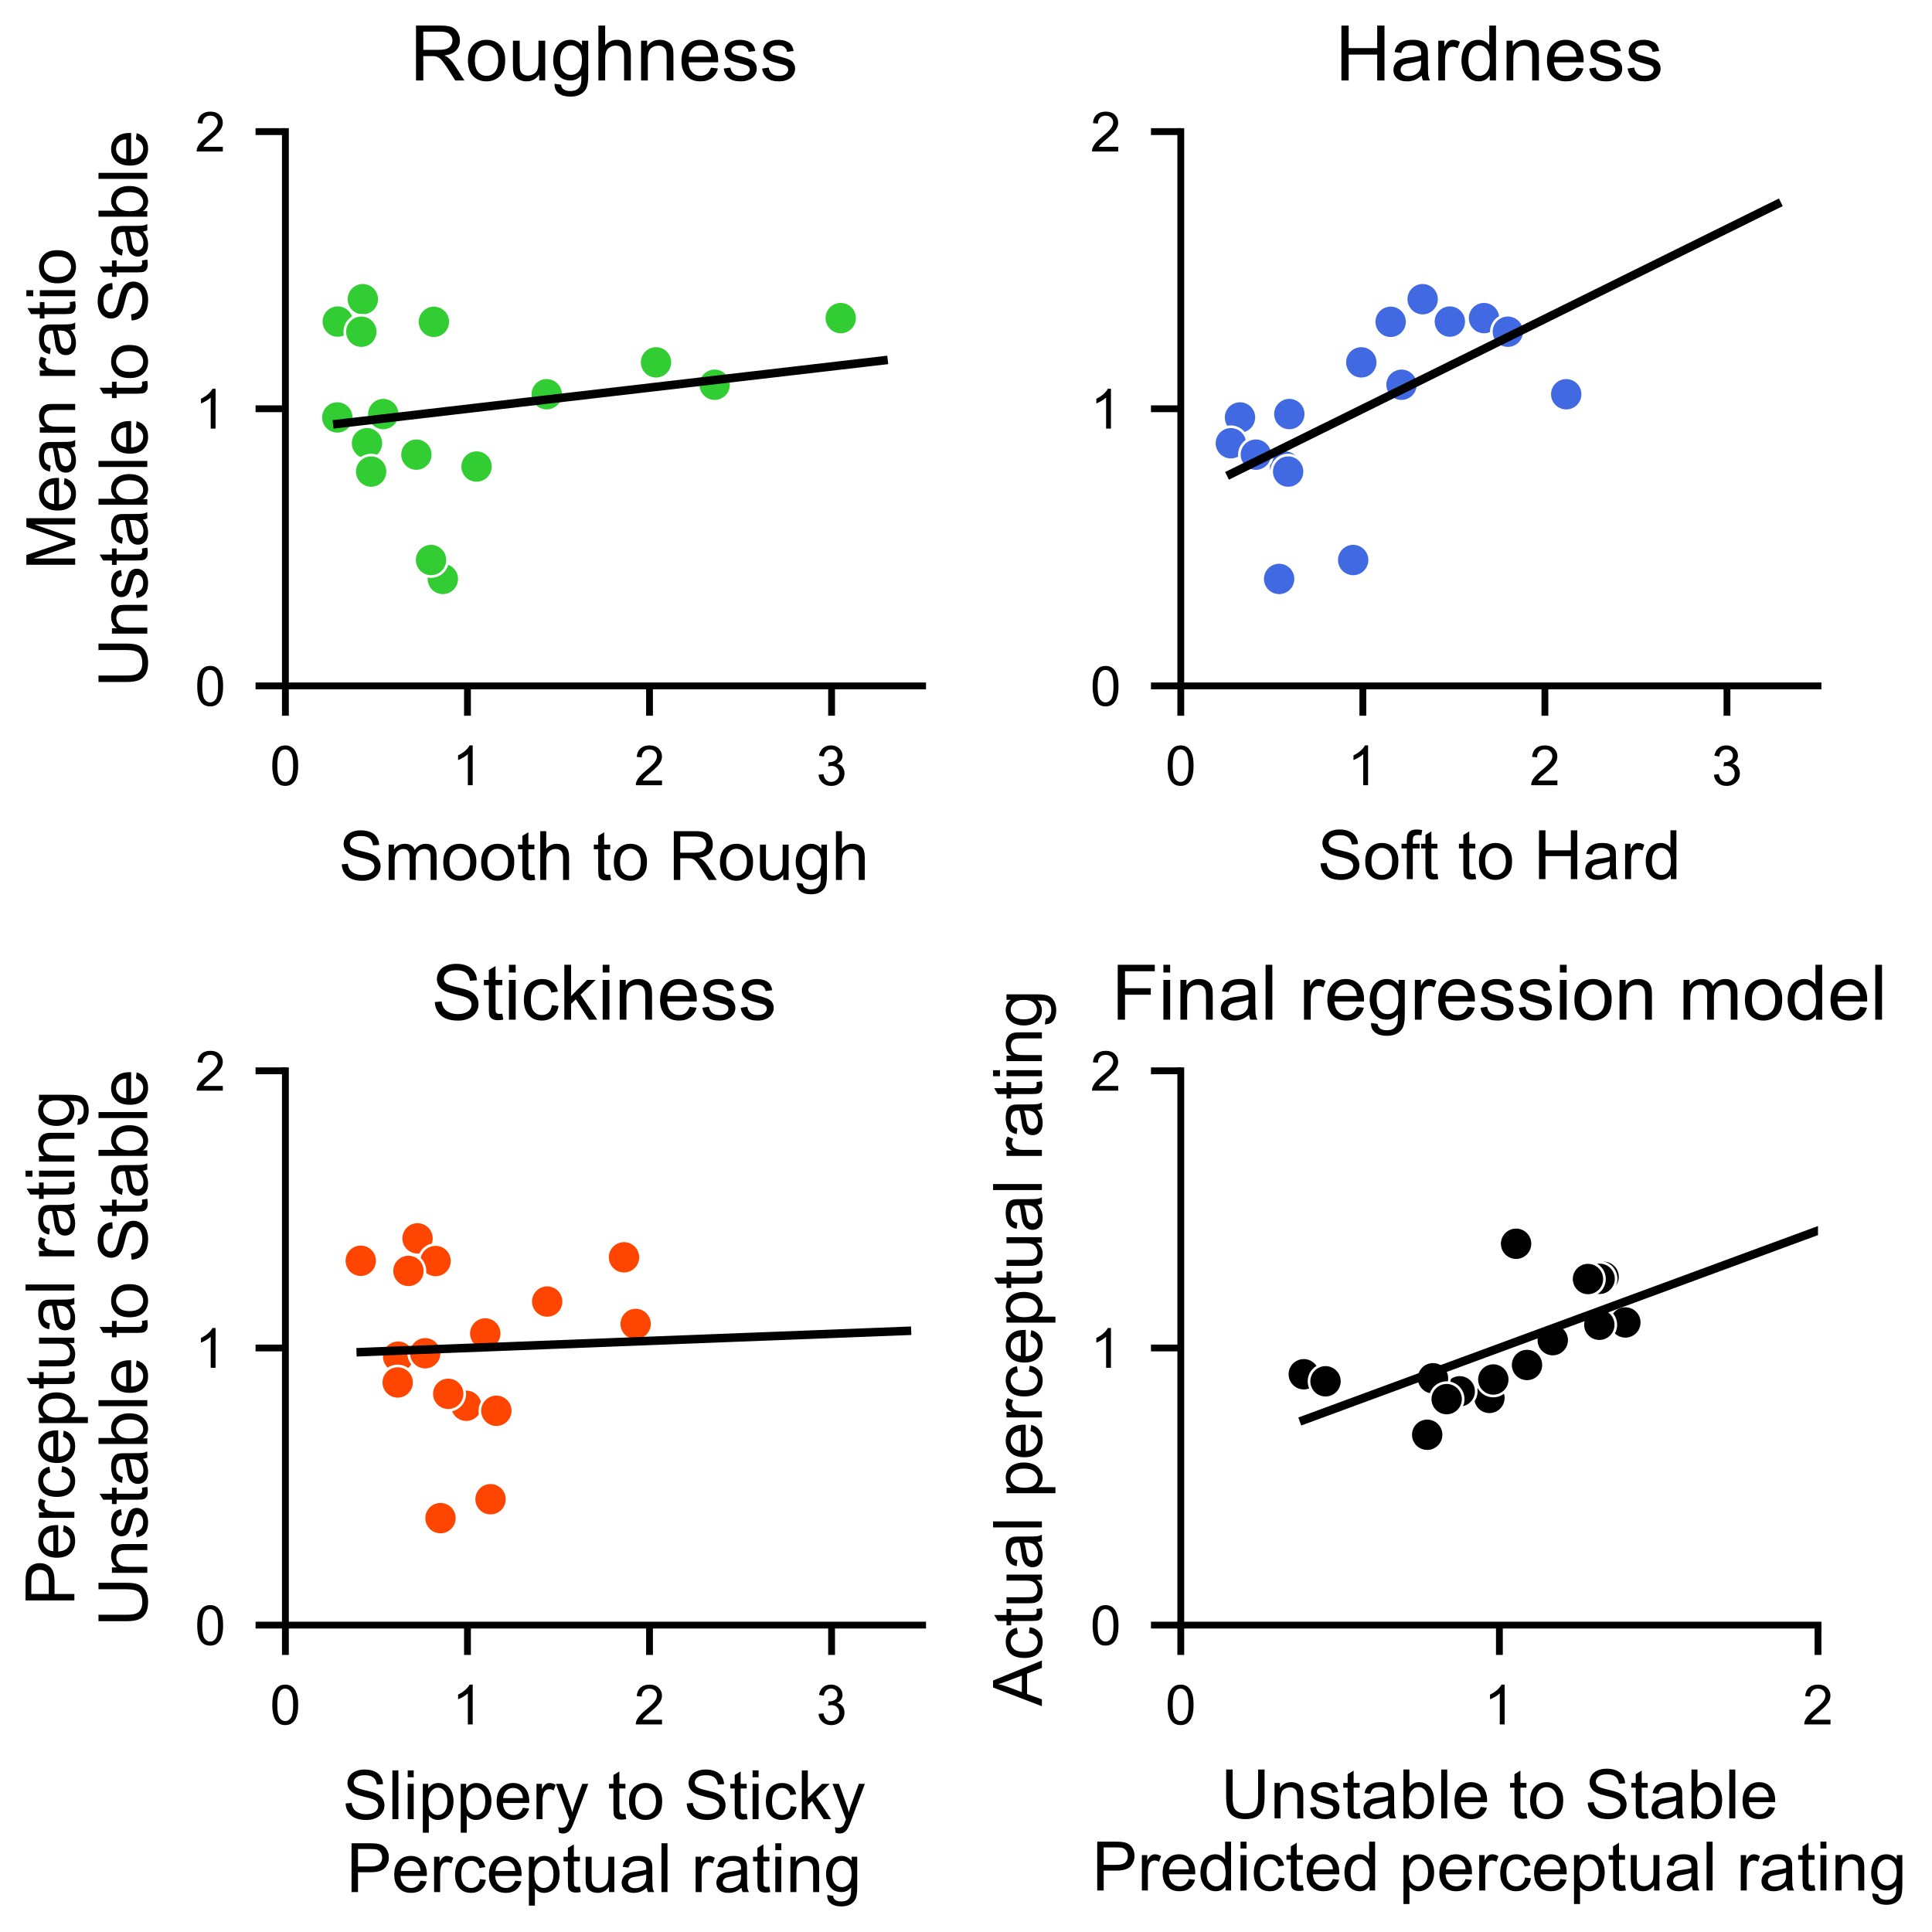 <?xml version="1.0" encoding="utf-8" standalone="no"?>
<!DOCTYPE svg PUBLIC "-//W3C//DTD SVG 1.1//EN"
  "http://www.w3.org/Graphics/SVG/1.1/DTD/svg11.dtd">
<!-- Created with matplotlib (https://matplotlib.org/) -->
<svg height="226.68pt" version="1.1" viewBox="0 0 226.68 226.68" width="226.68pt" xmlns="http://www.w3.org/2000/svg" xmlns:xlink="http://www.w3.org/1999/xlink">
 <defs>
  <style type="text/css">
*{stroke-linecap:butt;stroke-linejoin:round;}
  </style>
 </defs>
 <g id="figure_1">
  <g id="patch_1">
   <path d="M 0 226.68 
L 226.68 226.68 
L 226.68 0 
L 0 0 
z
" style="fill:#ffffff;"/>
  </g>
  <g id="axes_1">
   <g id="patch_2">
    <path d="M 33.486 80.477 
L 108.25 80.477 
L 108.25 15.442 
L 33.486 15.442 
z
" style="fill:#ffffff;"/>
   </g>
   <g id="PathCollection_1">
    <defs>
     <path d="M 0 1.936 
C 0.514 1.936 1.006 1.732 1.369 1.369 
C 1.732 1.006 1.936 0.514 1.936 0 
C 1.936 -0.514 1.732 -1.006 1.369 -1.369 
C 1.006 -1.732 0.514 -1.936 0 -1.936 
C -0.514 -1.936 -1.006 -1.732 -1.369 -1.369 
C -1.732 -1.006 -1.936 -0.514 -1.936 0 
C -1.936 0.514 -1.732 1.006 -1.369 1.369 
C -1.006 1.732 -0.514 1.936 0 1.936 
z
" id="m2479529bca" style="stroke:#ffffff;stroke-width:0.31;"/>
    </defs>
    <g clip-path="url(#pecbc30e02d)">
     <use style="fill:#32cd32;stroke:#ffffff;stroke-width:0.31;" x="98.642" xlink:href="#m2479529bca" y="37.323"/>
     <use style="fill:#32cd32;stroke:#ffffff;stroke-width:0.31;" x="39.578" xlink:href="#m2479529bca" y="48.978"/>
     <use style="fill:#32cd32;stroke:#ffffff;stroke-width:0.31;" x="44.97" xlink:href="#m2479529bca" y="48.581"/>
     <use style="fill:#32cd32;stroke:#ffffff;stroke-width:0.31;" x="43.06" xlink:href="#m2479529bca" y="52.006"/>
     <use style="fill:#32cd32;stroke:#ffffff;stroke-width:0.31;" x="42.571" xlink:href="#m2479529bca" y="35.103"/>
     <use style="fill:#32cd32;stroke:#ffffff;stroke-width:0.31;" x="50.908" xlink:href="#m2479529bca" y="37.76"/>
     <use style="fill:#32cd32;stroke:#ffffff;stroke-width:0.31;" x="55.913" xlink:href="#m2479529bca" y="54.74"/>
     <use style="fill:#32cd32;stroke:#ffffff;stroke-width:0.31;" x="83.851" xlink:href="#m2479529bca" y="45.142"/>
     <use style="fill:#32cd32;stroke:#ffffff;stroke-width:0.31;" x="76.97" xlink:href="#m2479529bca" y="42.515"/>
     <use style="fill:#32cd32;stroke:#ffffff;stroke-width:0.31;" x="39.63" xlink:href="#m2479529bca" y="37.73"/>
     <use style="fill:#32cd32;stroke:#ffffff;stroke-width:0.31;" x="64.145" xlink:href="#m2479529bca" y="46.256"/>
     <use style="fill:#32cd32;stroke:#ffffff;stroke-width:0.31;" x="42.39" xlink:href="#m2479529bca" y="38.919"/>
     <use style="fill:#32cd32;stroke:#ffffff;stroke-width:0.31;" x="51.956" xlink:href="#m2479529bca" y="67.925"/>
     <use style="fill:#32cd32;stroke:#ffffff;stroke-width:0.31;" x="50.573" xlink:href="#m2479529bca" y="65.706"/>
     <use style="fill:#32cd32;stroke:#ffffff;stroke-width:0.31;" x="43.545" xlink:href="#m2479529bca" y="55.328"/>
     <use style="fill:#32cd32;stroke:#ffffff;stroke-width:0.31;" x="48.856" xlink:href="#m2479529bca" y="53.341"/>
    </g>
   </g>
   <g id="matplotlib.axis_1">
    <g id="xtick_1">
     <g id="line2d_1">
      <defs>
       <path d="M 0 0 
L 0 3.5 
" id="m62b017e775" style="stroke:#000000;stroke-width:0.8;"/>
      </defs>
      <g>
       <use style="stroke:#000000;stroke-width:0.8;" x="33.486" xlink:href="#m62b017e775" y="80.477"/>
      </g>
     </g>
     <g id="text_1">
      <!-- 0 -->
      <defs>
       <path d="M 4.156 35.297 
Q 4.156 48 6.766 55.734 
Q 9.375 63.484 14.516 67.672 
Q 19.672 71.875 27.484 71.875 
Q 33.25 71.875 37.594 69.547 
Q 41.938 67.234 44.766 62.859 
Q 47.609 58.5 49.219 52.219 
Q 50.828 45.953 50.828 35.297 
Q 50.828 22.703 48.234 14.969 
Q 45.656 7.234 40.5 3 
Q 35.359 -1.219 27.484 -1.219 
Q 17.141 -1.219 11.234 6.203 
Q 4.156 15.141 4.156 35.297 
z
M 13.188 35.297 
Q 13.188 17.672 17.312 11.828 
Q 21.438 6 27.484 6 
Q 33.547 6 37.672 11.859 
Q 41.797 17.719 41.797 35.297 
Q 41.797 52.984 37.672 58.781 
Q 33.547 64.594 27.391 64.594 
Q 21.344 64.594 17.719 59.469 
Q 13.188 52.938 13.188 35.297 
z
" id="ArialMT-48"/>
      </defs>
      <g transform="translate(31.679 92.129)scale(0.065 -0.065)">
       <use xlink:href="#ArialMT-48"/>
      </g>
     </g>
    </g>
    <g id="xtick_2">
     <g id="line2d_2">
      <g>
       <use style="stroke:#000000;stroke-width:0.8;" x="54.847" xlink:href="#m62b017e775" y="80.477"/>
      </g>
     </g>
     <g id="text_2">
      <!-- 1 -->
      <defs>
       <path d="M 37.25 0 
L 28.469 0 
L 28.469 56 
Q 25.297 52.984 20.141 49.953 
Q 14.984 46.922 10.891 45.406 
L 10.891 53.906 
Q 18.266 57.375 23.781 62.297 
Q 29.297 67.234 31.594 71.875 
L 37.25 71.875 
z
" id="ArialMT-49"/>
      </defs>
      <g transform="translate(53.04 92.129)scale(0.065 -0.065)">
       <use xlink:href="#ArialMT-49"/>
      </g>
     </g>
    </g>
    <g id="xtick_3">
     <g id="line2d_3">
      <g>
       <use style="stroke:#000000;stroke-width:0.8;" x="76.208" xlink:href="#m62b017e775" y="80.477"/>
      </g>
     </g>
     <g id="text_3">
      <!-- 2 -->
      <defs>
       <path d="M 50.344 8.453 
L 50.344 0 
L 3.031 0 
Q 2.938 3.172 4.047 6.109 
Q 5.859 10.938 9.828 15.625 
Q 13.812 20.312 21.344 26.469 
Q 33.016 36.031 37.109 41.625 
Q 41.219 47.219 41.219 52.203 
Q 41.219 57.422 37.469 61 
Q 33.734 64.594 27.734 64.594 
Q 21.391 64.594 17.578 60.781 
Q 13.766 56.984 13.719 50.25 
L 4.688 51.172 
Q 5.609 61.281 11.656 66.578 
Q 17.719 71.875 27.938 71.875 
Q 38.234 71.875 44.234 66.156 
Q 50.25 60.453 50.25 52 
Q 50.25 47.703 48.484 43.547 
Q 46.734 39.406 42.656 34.812 
Q 38.578 30.219 29.109 22.219 
Q 21.188 15.578 18.938 13.203 
Q 16.703 10.844 15.234 8.453 
z
" id="ArialMT-50"/>
      </defs>
      <g transform="translate(74.401 92.129)scale(0.065 -0.065)">
       <use xlink:href="#ArialMT-50"/>
      </g>
     </g>
    </g>
    <g id="xtick_4">
     <g id="line2d_4">
      <g>
       <use style="stroke:#000000;stroke-width:0.8;" x="97.569" xlink:href="#m62b017e775" y="80.477"/>
      </g>
     </g>
     <g id="text_4">
      <!-- 3 -->
      <defs>
       <path d="M 4.203 18.891 
L 12.984 20.062 
Q 14.5 12.594 18.141 9.297 
Q 21.781 6 27 6 
Q 33.203 6 37.469 10.297 
Q 41.75 14.594 41.75 20.953 
Q 41.75 27 37.797 30.922 
Q 33.844 34.859 27.734 34.859 
Q 25.25 34.859 21.531 33.891 
L 22.516 41.609 
Q 23.391 41.5 23.922 41.5 
Q 29.547 41.5 34.031 44.422 
Q 38.531 47.359 38.531 53.469 
Q 38.531 58.297 35.25 61.469 
Q 31.984 64.656 26.812 64.656 
Q 21.688 64.656 18.266 61.422 
Q 14.844 58.203 13.875 51.766 
L 5.078 53.328 
Q 6.688 62.156 12.391 67.016 
Q 18.109 71.875 26.609 71.875 
Q 32.469 71.875 37.391 69.359 
Q 42.328 66.844 44.938 62.5 
Q 47.562 58.156 47.562 53.266 
Q 47.562 48.641 45.062 44.828 
Q 42.578 41.016 37.703 38.766 
Q 44.047 37.312 47.562 32.688 
Q 51.078 28.078 51.078 21.141 
Q 51.078 11.766 44.234 5.25 
Q 37.406 -1.266 26.953 -1.266 
Q 17.531 -1.266 11.297 4.344 
Q 5.078 9.969 4.203 18.891 
z
" id="ArialMT-51"/>
      </defs>
      <g transform="translate(95.762 92.129)scale(0.065 -0.065)">
       <use xlink:href="#ArialMT-51"/>
      </g>
     </g>
    </g>
    <g id="text_5">
     <!-- Smooth to Rough -->
     <defs>
      <path d="M 4.5 23 
L 13.422 23.781 
Q 14.062 18.406 16.375 14.969 
Q 18.703 11.531 23.578 9.406 
Q 28.469 7.281 34.578 7.281 
Q 39.984 7.281 44.141 8.891 
Q 48.297 10.5 50.312 13.297 
Q 52.344 16.109 52.344 19.438 
Q 52.344 22.797 50.391 25.312 
Q 48.438 27.828 43.953 29.547 
Q 41.062 30.672 31.203 33.031 
Q 21.344 35.406 17.391 37.5 
Q 12.25 40.188 9.734 44.156 
Q 7.234 48.141 7.234 53.078 
Q 7.234 58.5 10.297 63.203 
Q 13.375 67.922 19.281 70.359 
Q 25.203 72.797 32.422 72.797 
Q 40.375 72.797 46.453 70.234 
Q 52.547 67.672 55.812 62.688 
Q 59.078 57.719 59.328 51.422 
L 50.25 50.734 
Q 49.516 57.516 45.281 60.984 
Q 41.062 64.453 32.812 64.453 
Q 24.219 64.453 20.281 61.297 
Q 16.359 58.156 16.359 53.719 
Q 16.359 49.859 19.141 47.359 
Q 21.875 44.875 33.422 42.266 
Q 44.969 39.656 49.266 37.703 
Q 55.516 34.812 58.484 30.391 
Q 61.469 25.984 61.469 20.219 
Q 61.469 14.5 58.203 9.438 
Q 54.938 4.391 48.797 1.578 
Q 42.672 -1.219 35.016 -1.219 
Q 25.297 -1.219 18.719 1.609 
Q 12.156 4.438 8.422 10.125 
Q 4.688 15.828 4.5 23 
z
" id="ArialMT-83"/>
      <path d="M 6.594 0 
L 6.594 51.859 
L 14.453 51.859 
L 14.453 44.578 
Q 16.891 48.391 20.938 50.703 
Q 25 53.031 30.172 53.031 
Q 35.938 53.031 39.625 50.641 
Q 43.312 48.25 44.828 43.953 
Q 50.984 53.031 60.844 53.031 
Q 68.562 53.031 72.703 48.75 
Q 76.859 44.484 76.859 35.594 
L 76.859 0 
L 68.109 0 
L 68.109 32.672 
Q 68.109 37.938 67.25 40.25 
Q 66.406 42.578 64.156 43.984 
Q 61.922 45.406 58.891 45.406 
Q 53.422 45.406 49.797 41.766 
Q 46.188 38.141 46.188 30.125 
L 46.188 0 
L 37.406 0 
L 37.406 33.688 
Q 37.406 39.547 35.25 42.469 
Q 33.109 45.406 28.219 45.406 
Q 24.516 45.406 21.359 43.453 
Q 18.219 41.5 16.797 37.734 
Q 15.375 33.984 15.375 26.906 
L 15.375 0 
z
" id="ArialMT-109"/>
      <path d="M 3.328 25.922 
Q 3.328 40.328 11.328 47.266 
Q 18.016 53.031 27.641 53.031 
Q 38.328 53.031 45.109 46.016 
Q 51.906 39.016 51.906 26.656 
Q 51.906 16.656 48.906 10.906 
Q 45.906 5.172 40.156 2 
Q 34.422 -1.172 27.641 -1.172 
Q 16.75 -1.172 10.031 5.812 
Q 3.328 12.797 3.328 25.922 
z
M 12.359 25.922 
Q 12.359 15.969 16.703 11.016 
Q 21.047 6.062 27.641 6.062 
Q 34.188 6.062 38.531 11.031 
Q 42.875 16.016 42.875 26.219 
Q 42.875 35.844 38.5 40.797 
Q 34.125 45.75 27.641 45.75 
Q 21.047 45.75 16.703 40.812 
Q 12.359 35.891 12.359 25.922 
z
" id="ArialMT-111"/>
      <path d="M 25.781 7.859 
L 27.047 0.094 
Q 23.344 -0.688 20.406 -0.688 
Q 15.625 -0.688 12.984 0.828 
Q 10.359 2.344 9.281 4.812 
Q 8.203 7.281 8.203 15.188 
L 8.203 45.016 
L 1.766 45.016 
L 1.766 51.859 
L 8.203 51.859 
L 8.203 64.703 
L 16.938 69.969 
L 16.938 51.859 
L 25.781 51.859 
L 25.781 45.016 
L 16.938 45.016 
L 16.938 14.703 
Q 16.938 10.938 17.406 9.859 
Q 17.875 8.797 18.922 8.156 
Q 19.969 7.516 21.922 7.516 
Q 23.391 7.516 25.781 7.859 
z
" id="ArialMT-116"/>
      <path d="M 6.594 0 
L 6.594 71.578 
L 15.375 71.578 
L 15.375 45.906 
Q 21.531 53.031 30.906 53.031 
Q 36.672 53.031 40.922 50.75 
Q 45.172 48.484 47 44.484 
Q 48.828 40.484 48.828 32.859 
L 48.828 0 
L 40.047 0 
L 40.047 32.859 
Q 40.047 39.453 37.188 42.453 
Q 34.328 45.453 29.109 45.453 
Q 25.203 45.453 21.75 43.422 
Q 18.312 41.406 16.844 37.938 
Q 15.375 34.469 15.375 28.375 
L 15.375 0 
z
" id="ArialMT-104"/>
      <path id="ArialMT-32"/>
      <path d="M 7.859 0 
L 7.859 71.578 
L 39.594 71.578 
Q 49.172 71.578 54.141 69.641 
Q 59.125 67.719 62.109 62.828 
Q 65.094 57.953 65.094 52.047 
Q 65.094 44.438 60.156 39.203 
Q 55.219 33.984 44.922 32.562 
Q 48.688 30.766 50.641 29 
Q 54.781 25.203 58.5 19.484 
L 70.953 0 
L 59.031 0 
L 49.562 14.891 
Q 45.406 21.344 42.719 24.75 
Q 40.047 28.172 37.922 29.531 
Q 35.797 30.906 33.594 31.453 
Q 31.984 31.781 28.328 31.781 
L 17.328 31.781 
L 17.328 0 
z
M 17.328 39.984 
L 37.703 39.984 
Q 44.188 39.984 47.844 41.328 
Q 51.516 42.672 53.422 45.625 
Q 55.328 48.578 55.328 52.047 
Q 55.328 57.125 51.641 60.391 
Q 47.953 63.672 39.984 63.672 
L 17.328 63.672 
z
" id="ArialMT-82"/>
      <path d="M 40.578 0 
L 40.578 7.625 
Q 34.516 -1.172 24.125 -1.172 
Q 19.531 -1.172 15.547 0.578 
Q 11.578 2.344 9.641 5 
Q 7.719 7.672 6.938 11.531 
Q 6.391 14.109 6.391 19.734 
L 6.391 51.859 
L 15.188 51.859 
L 15.188 23.094 
Q 15.188 16.219 15.719 13.812 
Q 16.547 10.359 19.234 8.375 
Q 21.922 6.391 25.875 6.391 
Q 29.828 6.391 33.297 8.422 
Q 36.766 10.453 38.203 13.938 
Q 39.656 17.438 39.656 24.078 
L 39.656 51.859 
L 48.438 51.859 
L 48.438 0 
z
" id="ArialMT-117"/>
      <path d="M 4.984 -4.297 
L 13.531 -5.562 
Q 14.062 -9.516 16.5 -11.328 
Q 19.781 -13.766 25.438 -13.766 
Q 31.547 -13.766 34.859 -11.328 
Q 38.188 -8.891 39.359 -4.5 
Q 40.047 -1.812 39.984 6.781 
Q 34.234 0 25.641 0 
Q 14.938 0 9.078 7.719 
Q 3.219 15.438 3.219 26.219 
Q 3.219 33.641 5.906 39.906 
Q 8.594 46.188 13.688 49.609 
Q 18.797 53.031 25.688 53.031 
Q 34.859 53.031 40.828 45.609 
L 40.828 51.859 
L 48.922 51.859 
L 48.922 7.031 
Q 48.922 -5.078 46.453 -10.125 
Q 44 -15.188 38.641 -18.109 
Q 33.297 -21.047 25.484 -21.047 
Q 16.219 -21.047 10.5 -16.875 
Q 4.781 -12.703 4.984 -4.297 
z
M 12.25 26.859 
Q 12.25 16.656 16.297 11.969 
Q 20.359 7.281 26.469 7.281 
Q 32.516 7.281 36.609 11.938 
Q 40.719 16.609 40.719 26.562 
Q 40.719 36.078 36.5 40.906 
Q 32.281 45.75 26.312 45.75 
Q 20.453 45.75 16.344 40.984 
Q 12.25 36.234 12.25 26.859 
z
" id="ArialMT-103"/>
     </defs>
     <g transform="translate(39.739 103.245)scale(0.08 -0.08)">
      <use xlink:href="#ArialMT-83"/>
      <use x="66.699" xlink:href="#ArialMT-109"/>
      <use x="150" xlink:href="#ArialMT-111"/>
      <use x="205.615" xlink:href="#ArialMT-111"/>
      <use x="261.23" xlink:href="#ArialMT-116"/>
      <use x="289.014" xlink:href="#ArialMT-104"/>
      <use x="344.629" xlink:href="#ArialMT-32"/>
      <use x="372.412" xlink:href="#ArialMT-116"/>
      <use x="400.195" xlink:href="#ArialMT-111"/>
      <use x="455.811" xlink:href="#ArialMT-32"/>
      <use x="483.594" xlink:href="#ArialMT-82"/>
      <use x="555.811" xlink:href="#ArialMT-111"/>
      <use x="611.426" xlink:href="#ArialMT-117"/>
      <use x="667.041" xlink:href="#ArialMT-103"/>
      <use x="722.656" xlink:href="#ArialMT-104"/>
     </g>
    </g>
   </g>
   <g id="matplotlib.axis_2">
    <g id="ytick_1">
     <g id="line2d_5">
      <defs>
       <path d="M 0 0 
L -3.5 0 
" id="mf3a4d775fb" style="stroke:#000000;stroke-width:0.8;"/>
      </defs>
      <g>
       <use style="stroke:#000000;stroke-width:0.8;" x="33.486" xlink:href="#mf3a4d775fb" y="80.477"/>
      </g>
     </g>
     <g id="text_6">
      <!-- 0 -->
      <g transform="translate(22.872 82.803)scale(0.065 -0.065)">
       <use xlink:href="#ArialMT-48"/>
      </g>
     </g>
    </g>
    <g id="ytick_2">
     <g id="line2d_6">
      <g>
       <use style="stroke:#000000;stroke-width:0.8;" x="33.486" xlink:href="#mf3a4d775fb" y="47.96"/>
      </g>
     </g>
     <g id="text_7">
      <!-- 1 -->
      <g transform="translate(22.872 50.286)scale(0.065 -0.065)">
       <use xlink:href="#ArialMT-49"/>
      </g>
     </g>
    </g>
    <g id="ytick_3">
     <g id="line2d_7">
      <g>
       <use style="stroke:#000000;stroke-width:0.8;" x="33.486" xlink:href="#mf3a4d775fb" y="15.442"/>
      </g>
     </g>
     <g id="text_8">
      <!-- 2 -->
      <g transform="translate(22.872 17.769)scale(0.065 -0.065)">
       <use xlink:href="#ArialMT-50"/>
      </g>
     </g>
    </g>
    <g id="text_9">
     <!-- Mean ratio -->
     <defs>
      <path d="M 7.422 0 
L 7.422 71.578 
L 21.688 71.578 
L 38.625 20.906 
Q 40.969 13.812 42.047 10.297 
Q 43.266 14.203 45.844 21.781 
L 62.984 71.578 
L 75.734 71.578 
L 75.734 0 
L 66.609 0 
L 66.609 59.906 
L 45.797 0 
L 37.25 0 
L 16.547 60.938 
L 16.547 0 
z
" id="ArialMT-77"/>
      <path d="M 42.094 16.703 
L 51.172 15.578 
Q 49.031 7.625 43.219 3.219 
Q 37.406 -1.172 28.375 -1.172 
Q 17 -1.172 10.328 5.828 
Q 3.656 12.844 3.656 25.484 
Q 3.656 38.578 10.391 45.797 
Q 17.141 53.031 27.875 53.031 
Q 38.281 53.031 44.875 45.953 
Q 51.469 38.875 51.469 26.031 
Q 51.469 25.25 51.422 23.688 
L 12.75 23.688 
Q 13.234 15.141 17.578 10.594 
Q 21.922 6.062 28.422 6.062 
Q 33.25 6.062 36.672 8.594 
Q 40.094 11.141 42.094 16.703 
z
M 13.234 30.906 
L 42.188 30.906 
Q 41.609 37.453 38.875 40.719 
Q 34.672 45.797 27.984 45.797 
Q 21.922 45.797 17.797 41.75 
Q 13.672 37.703 13.234 30.906 
z
" id="ArialMT-101"/>
      <path d="M 40.438 6.391 
Q 35.547 2.25 31.031 0.531 
Q 26.516 -1.172 21.344 -1.172 
Q 12.797 -1.172 8.203 3 
Q 3.609 7.172 3.609 13.672 
Q 3.609 17.484 5.344 20.625 
Q 7.078 23.781 9.891 25.688 
Q 12.703 27.594 16.219 28.562 
Q 18.797 29.25 24.031 29.891 
Q 34.672 31.156 39.703 32.906 
Q 39.75 34.719 39.75 35.203 
Q 39.75 40.578 37.25 42.781 
Q 33.891 45.75 27.25 45.75 
Q 21.047 45.75 18.094 43.578 
Q 15.141 41.406 13.719 35.891 
L 5.125 37.062 
Q 6.297 42.578 8.984 45.969 
Q 11.672 49.359 16.75 51.188 
Q 21.828 53.031 28.516 53.031 
Q 35.156 53.031 39.297 51.469 
Q 43.453 49.906 45.406 47.531 
Q 47.359 45.172 48.141 41.547 
Q 48.578 39.312 48.578 33.453 
L 48.578 21.734 
Q 48.578 9.469 49.141 6.219 
Q 49.703 2.984 51.375 0 
L 42.188 0 
Q 40.828 2.734 40.438 6.391 
z
M 39.703 26.031 
Q 34.906 24.078 25.344 22.703 
Q 19.922 21.922 17.672 20.938 
Q 15.438 19.969 14.203 18.094 
Q 12.984 16.219 12.984 13.922 
Q 12.984 10.406 15.641 8.062 
Q 18.312 5.719 23.438 5.719 
Q 28.516 5.719 32.469 7.938 
Q 36.422 10.156 38.281 14.016 
Q 39.703 17 39.703 22.797 
z
" id="ArialMT-97"/>
      <path d="M 6.594 0 
L 6.594 51.859 
L 14.5 51.859 
L 14.5 44.484 
Q 20.219 53.031 31 53.031 
Q 35.688 53.031 39.625 51.344 
Q 43.562 49.656 45.516 46.922 
Q 47.469 44.188 48.25 40.438 
Q 48.734 37.984 48.734 31.891 
L 48.734 0 
L 39.938 0 
L 39.938 31.547 
Q 39.938 36.922 38.906 39.578 
Q 37.891 42.234 35.281 43.812 
Q 32.672 45.406 29.156 45.406 
Q 23.531 45.406 19.453 41.844 
Q 15.375 38.281 15.375 28.328 
L 15.375 0 
z
" id="ArialMT-110"/>
      <path d="M 6.5 0 
L 6.5 51.859 
L 14.406 51.859 
L 14.406 44 
Q 17.438 49.516 20 51.266 
Q 22.562 53.031 25.641 53.031 
Q 30.078 53.031 34.672 50.203 
L 31.641 42.047 
Q 28.422 43.953 25.203 43.953 
Q 22.312 43.953 20.016 42.219 
Q 17.719 40.484 16.75 37.406 
Q 15.281 32.719 15.281 27.156 
L 15.281 0 
z
" id="ArialMT-114"/>
      <path d="M 6.641 61.469 
L 6.641 71.578 
L 15.438 71.578 
L 15.438 61.469 
z
M 6.641 0 
L 6.641 51.859 
L 15.438 51.859 
L 15.438 0 
z
" id="ArialMT-105"/>
     </defs>
     <g transform="translate(8.82 66.856)rotate(-90)scale(0.08 -0.08)">
      <use xlink:href="#ArialMT-77"/>
      <use x="83.301" xlink:href="#ArialMT-101"/>
      <use x="138.916" xlink:href="#ArialMT-97"/>
      <use x="194.531" xlink:href="#ArialMT-110"/>
      <use x="250.146" xlink:href="#ArialMT-32"/>
      <use x="277.93" xlink:href="#ArialMT-114"/>
      <use x="311.23" xlink:href="#ArialMT-97"/>
      <use x="366.846" xlink:href="#ArialMT-116"/>
      <use x="394.629" xlink:href="#ArialMT-105"/>
      <use x="416.846" xlink:href="#ArialMT-111"/>
     </g>
     <!-- Unstable to Stable -->
     <defs>
      <path d="M 54.688 71.578 
L 64.156 71.578 
L 64.156 30.219 
Q 64.156 19.438 61.719 13.078 
Q 59.281 6.734 52.906 2.75 
Q 46.531 -1.219 36.188 -1.219 
Q 26.125 -1.219 19.719 2.25 
Q 13.328 5.719 10.594 12.281 
Q 7.859 18.844 7.859 30.219 
L 7.859 71.578 
L 17.328 71.578 
L 17.328 30.281 
Q 17.328 20.953 19.062 16.531 
Q 20.797 12.109 25.016 9.719 
Q 29.25 7.328 35.359 7.328 
Q 45.797 7.328 50.234 12.062 
Q 54.688 16.797 54.688 30.281 
z
" id="ArialMT-85"/>
      <path d="M 3.078 15.484 
L 11.766 16.844 
Q 12.5 11.625 15.844 8.844 
Q 19.188 6.062 25.203 6.062 
Q 31.25 6.062 34.172 8.516 
Q 37.109 10.984 37.109 14.312 
Q 37.109 17.281 34.516 19 
Q 32.719 20.172 25.531 21.969 
Q 15.875 24.422 12.141 26.203 
Q 8.406 27.984 6.469 31.125 
Q 4.547 34.281 4.547 38.094 
Q 4.547 41.547 6.125 44.5 
Q 7.719 47.469 10.453 49.422 
Q 12.5 50.922 16.031 51.969 
Q 19.578 53.031 23.641 53.031 
Q 29.734 53.031 34.344 51.266 
Q 38.969 49.516 41.156 46.5 
Q 43.359 43.5 44.188 38.484 
L 35.594 37.312 
Q 35.016 41.312 32.203 43.547 
Q 29.391 45.797 24.266 45.797 
Q 18.219 45.797 15.625 43.797 
Q 13.031 41.797 13.031 39.109 
Q 13.031 37.406 14.109 36.031 
Q 15.188 34.625 17.484 33.688 
Q 18.797 33.203 25.25 31.453 
Q 34.578 28.953 38.25 27.359 
Q 41.938 25.781 44.031 22.75 
Q 46.141 19.734 46.141 15.234 
Q 46.141 10.844 43.578 6.953 
Q 41.016 3.078 36.172 0.953 
Q 31.344 -1.172 25.25 -1.172 
Q 15.141 -1.172 9.844 3.031 
Q 4.547 7.234 3.078 15.484 
z
" id="ArialMT-115"/>
      <path d="M 14.703 0 
L 6.547 0 
L 6.547 71.578 
L 15.328 71.578 
L 15.328 46.047 
Q 20.906 53.031 29.547 53.031 
Q 34.328 53.031 38.594 51.094 
Q 42.875 49.172 45.625 45.672 
Q 48.391 42.188 49.953 37.25 
Q 51.516 32.328 51.516 26.703 
Q 51.516 13.375 44.922 6.094 
Q 38.328 -1.172 29.109 -1.172 
Q 19.922 -1.172 14.703 6.5 
z
M 14.594 26.312 
Q 14.594 17 17.141 12.844 
Q 21.297 6.062 28.375 6.062 
Q 34.125 6.062 38.328 11.062 
Q 42.531 16.062 42.531 25.984 
Q 42.531 36.141 38.5 40.969 
Q 34.469 45.797 28.766 45.797 
Q 23 45.797 18.797 40.797 
Q 14.594 35.797 14.594 26.312 
z
" id="ArialMT-98"/>
      <path d="M 6.391 0 
L 6.391 71.578 
L 15.188 71.578 
L 15.188 0 
z
" id="ArialMT-108"/>
     </defs>
     <g transform="translate(17.282 80.645)rotate(-90)scale(0.08 -0.08)">
      <use xlink:href="#ArialMT-85"/>
      <use x="72.217" xlink:href="#ArialMT-110"/>
      <use x="127.832" xlink:href="#ArialMT-115"/>
      <use x="177.832" xlink:href="#ArialMT-116"/>
      <use x="205.615" xlink:href="#ArialMT-97"/>
      <use x="261.23" xlink:href="#ArialMT-98"/>
      <use x="316.846" xlink:href="#ArialMT-108"/>
      <use x="339.062" xlink:href="#ArialMT-101"/>
      <use x="394.678" xlink:href="#ArialMT-32"/>
      <use x="422.461" xlink:href="#ArialMT-116"/>
      <use x="450.244" xlink:href="#ArialMT-111"/>
      <use x="505.859" xlink:href="#ArialMT-32"/>
      <use x="533.643" xlink:href="#ArialMT-83"/>
      <use x="600.342" xlink:href="#ArialMT-116"/>
      <use x="628.125" xlink:href="#ArialMT-97"/>
      <use x="683.74" xlink:href="#ArialMT-98"/>
      <use x="739.355" xlink:href="#ArialMT-108"/>
      <use x="761.572" xlink:href="#ArialMT-101"/>
     </g>
    </g>
   </g>
   <g id="line2d_8">
    <path clip-path="url(#pecbc30e02d)" d="M 39.578 49.734 
L 44.918 49.114 
L 50.258 48.493 
L 55.599 47.872 
L 60.939 47.251 
L 66.279 46.631 
L 71.619 46.01 
L 76.96 45.389 
L 82.3 44.768 
L 87.64 44.148 
L 92.98 43.527 
L 98.32 42.906 
L 103.661 42.285 
" style="fill:none;stroke:#000000;stroke-linecap:square;"/>
   </g>
   <g id="patch_3">
    <path d="M 33.486 80.477 
L 33.486 15.442 
" style="fill:none;stroke:#000000;stroke-linecap:square;stroke-linejoin:miter;stroke-width:0.8;"/>
   </g>
   <g id="patch_4">
    <path d="M 33.486 80.477 
L 108.25 80.477 
" style="fill:none;stroke:#000000;stroke-linecap:square;stroke-linejoin:miter;stroke-width:0.8;"/>
   </g>
   <g id="text_10">
    <!-- Roughness -->
    <g transform="translate(48.104 9.442)scale(0.09 -0.09)">
     <use xlink:href="#ArialMT-82"/>
     <use x="72.217" xlink:href="#ArialMT-111"/>
     <use x="127.832" xlink:href="#ArialMT-117"/>
     <use x="183.447" xlink:href="#ArialMT-103"/>
     <use x="239.062" xlink:href="#ArialMT-104"/>
     <use x="294.678" xlink:href="#ArialMT-110"/>
     <use x="350.293" xlink:href="#ArialMT-101"/>
     <use x="405.908" xlink:href="#ArialMT-115"/>
     <use x="455.908" xlink:href="#ArialMT-115"/>
    </g>
   </g>
  </g>
  <g id="axes_2">
   <g id="patch_5">
    <path d="M 138.541 80.477 
L 213.305 80.477 
L 213.305 15.442 
L 138.541 15.442 
z
" style="fill:#ffffff;"/>
   </g>
   <g id="PathCollection_2">
    <defs>
     <path d="M 0 1.936 
C 0.514 1.936 1.006 1.732 1.369 1.369 
C 1.732 1.006 1.936 0.514 1.936 0 
C 1.936 -0.514 1.732 -1.006 1.369 -1.369 
C 1.006 -1.732 0.514 -1.936 0 -1.936 
C -0.514 -1.936 -1.006 -1.732 -1.369 -1.369 
C -1.732 -1.006 -1.936 -0.514 -1.936 0 
C -1.936 0.514 -1.732 1.006 -1.369 1.369 
C -1.006 1.732 -0.514 1.936 0 1.936 
z
" id="mbbc5f4a73f" style="stroke:#ffffff;stroke-width:0.31;"/>
    </defs>
    <g clip-path="url(#p48c958ceea)">
     <use style="fill:#4169e1;stroke:#ffffff;stroke-width:0.31;" x="174.119" xlink:href="#mbbc5f4a73f" y="37.323"/>
     <use style="fill:#4169e1;stroke:#ffffff;stroke-width:0.31;" x="145.487" xlink:href="#mbbc5f4a73f" y="48.978"/>
     <use style="fill:#4169e1;stroke:#ffffff;stroke-width:0.31;" x="151.275" xlink:href="#mbbc5f4a73f" y="48.581"/>
     <use style="fill:#4169e1;stroke:#ffffff;stroke-width:0.31;" x="144.414" xlink:href="#mbbc5f4a73f" y="52.006"/>
     <use style="fill:#4169e1;stroke:#ffffff;stroke-width:0.31;" x="166.919" xlink:href="#mbbc5f4a73f" y="35.103"/>
     <use style="fill:#4169e1;stroke:#ffffff;stroke-width:0.31;" x="163.163" xlink:href="#mbbc5f4a73f" y="37.76"/>
     <use style="fill:#4169e1;stroke:#ffffff;stroke-width:0.31;" x="150.78" xlink:href="#mbbc5f4a73f" y="54.74"/>
     <use style="fill:#4169e1;stroke:#ffffff;stroke-width:0.31;" x="164.439" xlink:href="#mbbc5f4a73f" y="45.142"/>
     <use style="fill:#4169e1;stroke:#ffffff;stroke-width:0.31;" x="159.719" xlink:href="#mbbc5f4a73f" y="42.515"/>
     <use style="fill:#4169e1;stroke:#ffffff;stroke-width:0.31;" x="170.11" xlink:href="#mbbc5f4a73f" y="37.73"/>
     <use style="fill:#4169e1;stroke:#ffffff;stroke-width:0.31;" x="183.764" xlink:href="#mbbc5f4a73f" y="46.256"/>
     <use style="fill:#4169e1;stroke:#ffffff;stroke-width:0.31;" x="176.916" xlink:href="#mbbc5f4a73f" y="38.919"/>
     <use style="fill:#4169e1;stroke:#ffffff;stroke-width:0.31;" x="150.08" xlink:href="#mbbc5f4a73f" y="67.925"/>
     <use style="fill:#4169e1;stroke:#ffffff;stroke-width:0.31;" x="158.766" xlink:href="#mbbc5f4a73f" y="65.706"/>
     <use style="fill:#4169e1;stroke:#ffffff;stroke-width:0.31;" x="151.137" xlink:href="#mbbc5f4a73f" y="55.328"/>
     <use style="fill:#4169e1;stroke:#ffffff;stroke-width:0.31;" x="147.351" xlink:href="#mbbc5f4a73f" y="53.341"/>
    </g>
   </g>
   <g id="matplotlib.axis_3">
    <g id="xtick_5">
     <g id="line2d_9">
      <g>
       <use style="stroke:#000000;stroke-width:0.8;" x="138.541" xlink:href="#m62b017e775" y="80.477"/>
      </g>
     </g>
     <g id="text_11">
      <!-- 0 -->
      <g transform="translate(136.734 92.129)scale(0.065 -0.065)">
       <use xlink:href="#ArialMT-48"/>
      </g>
     </g>
    </g>
    <g id="xtick_6">
     <g id="line2d_10">
      <g>
       <use style="stroke:#000000;stroke-width:0.8;" x="159.902" xlink:href="#m62b017e775" y="80.477"/>
      </g>
     </g>
     <g id="text_12">
      <!-- 1 -->
      <g transform="translate(158.095 92.129)scale(0.065 -0.065)">
       <use xlink:href="#ArialMT-49"/>
      </g>
     </g>
    </g>
    <g id="xtick_7">
     <g id="line2d_11">
      <g>
       <use style="stroke:#000000;stroke-width:0.8;" x="181.263" xlink:href="#m62b017e775" y="80.477"/>
      </g>
     </g>
     <g id="text_13">
      <!-- 2 -->
      <g transform="translate(179.456 92.129)scale(0.065 -0.065)">
       <use xlink:href="#ArialMT-50"/>
      </g>
     </g>
    </g>
    <g id="xtick_8">
     <g id="line2d_12">
      <g>
       <use style="stroke:#000000;stroke-width:0.8;" x="202.624" xlink:href="#m62b017e775" y="80.477"/>
      </g>
     </g>
     <g id="text_14">
      <!-- 3 -->
      <g transform="translate(200.817 92.129)scale(0.065 -0.065)">
       <use xlink:href="#ArialMT-51"/>
      </g>
     </g>
    </g>
    <g id="text_15">
     <!-- Soft to Hard -->
     <defs>
      <path d="M 8.688 0 
L 8.688 45.016 
L 0.922 45.016 
L 0.922 51.859 
L 8.688 51.859 
L 8.688 57.375 
Q 8.688 62.594 9.625 65.141 
Q 10.891 68.562 14.078 70.672 
Q 17.281 72.797 23.047 72.797 
Q 26.766 72.797 31.25 71.922 
L 29.938 64.266 
Q 27.203 64.75 24.75 64.75 
Q 20.75 64.75 19.094 63.031 
Q 17.438 61.328 17.438 56.641 
L 17.438 51.859 
L 27.547 51.859 
L 27.547 45.016 
L 17.438 45.016 
L 17.438 0 
z
" id="ArialMT-102"/>
      <path d="M 8.016 0 
L 8.016 71.578 
L 17.484 71.578 
L 17.484 42.188 
L 54.688 42.188 
L 54.688 71.578 
L 64.156 71.578 
L 64.156 0 
L 54.688 0 
L 54.688 33.734 
L 17.484 33.734 
L 17.484 0 
z
" id="ArialMT-72"/>
      <path d="M 40.234 0 
L 40.234 6.547 
Q 35.297 -1.172 25.734 -1.172 
Q 19.531 -1.172 14.328 2.25 
Q 9.125 5.672 6.266 11.797 
Q 3.422 17.922 3.422 25.875 
Q 3.422 33.641 6 39.969 
Q 8.594 46.297 13.766 49.656 
Q 18.953 53.031 25.344 53.031 
Q 30.031 53.031 33.688 51.047 
Q 37.359 49.078 39.656 45.906 
L 39.656 71.578 
L 48.391 71.578 
L 48.391 0 
z
M 12.453 25.875 
Q 12.453 15.922 16.641 10.984 
Q 20.844 6.062 26.562 6.062 
Q 32.328 6.062 36.344 10.766 
Q 40.375 15.484 40.375 25.141 
Q 40.375 35.797 36.266 40.766 
Q 32.172 45.75 26.172 45.75 
Q 20.312 45.75 16.375 40.969 
Q 12.453 36.188 12.453 25.875 
z
" id="ArialMT-100"/>
     </defs>
     <g transform="translate(154.581 103.147)scale(0.08 -0.08)">
      <use xlink:href="#ArialMT-83"/>
      <use x="66.699" xlink:href="#ArialMT-111"/>
      <use x="122.314" xlink:href="#ArialMT-102"/>
      <use x="150.098" xlink:href="#ArialMT-116"/>
      <use x="177.881" xlink:href="#ArialMT-32"/>
      <use x="205.664" xlink:href="#ArialMT-116"/>
      <use x="233.447" xlink:href="#ArialMT-111"/>
      <use x="289.062" xlink:href="#ArialMT-32"/>
      <use x="316.846" xlink:href="#ArialMT-72"/>
      <use x="389.062" xlink:href="#ArialMT-97"/>
      <use x="444.678" xlink:href="#ArialMT-114"/>
      <use x="477.979" xlink:href="#ArialMT-100"/>
     </g>
    </g>
   </g>
   <g id="matplotlib.axis_4">
    <g id="ytick_4">
     <g id="line2d_13">
      <g>
       <use style="stroke:#000000;stroke-width:0.8;" x="138.541" xlink:href="#mf3a4d775fb" y="80.477"/>
      </g>
     </g>
     <g id="text_16">
      <!-- 0 -->
      <g transform="translate(127.927 82.803)scale(0.065 -0.065)">
       <use xlink:href="#ArialMT-48"/>
      </g>
     </g>
    </g>
    <g id="ytick_5">
     <g id="line2d_14">
      <g>
       <use style="stroke:#000000;stroke-width:0.8;" x="138.541" xlink:href="#mf3a4d775fb" y="47.96"/>
      </g>
     </g>
     <g id="text_17">
      <!-- 1 -->
      <g transform="translate(127.927 50.286)scale(0.065 -0.065)">
       <use xlink:href="#ArialMT-49"/>
      </g>
     </g>
    </g>
    <g id="ytick_6">
     <g id="line2d_15">
      <g>
       <use style="stroke:#000000;stroke-width:0.8;" x="138.541" xlink:href="#mf3a4d775fb" y="15.442"/>
      </g>
     </g>
     <g id="text_18">
      <!-- 2 -->
      <g transform="translate(127.927 17.769)scale(0.065 -0.065)">
       <use xlink:href="#ArialMT-50"/>
      </g>
     </g>
    </g>
   </g>
   <g id="line2d_16">
    <path clip-path="url(#p48c958ceea)" d="M 144.414 55.61 
L 149.754 52.972 
L 155.095 50.334 
L 160.435 47.697 
L 165.775 45.059 
L 171.115 42.421 
L 176.455 39.783 
L 181.796 37.146 
L 187.136 34.508 
L 192.476 31.87 
L 197.816 29.233 
L 203.157 26.595 
L 208.497 23.957 
" style="fill:none;stroke:#000000;stroke-linecap:square;"/>
   </g>
   <g id="patch_6">
    <path d="M 138.541 80.477 
L 138.541 15.442 
" style="fill:none;stroke:#000000;stroke-linecap:square;stroke-linejoin:miter;stroke-width:0.8;"/>
   </g>
   <g id="patch_7">
    <path d="M 138.541 80.477 
L 213.305 80.477 
" style="fill:none;stroke:#000000;stroke-linecap:square;stroke-linejoin:miter;stroke-width:0.8;"/>
   </g>
   <g id="text_19">
    <!-- Hardness -->
    <g transform="translate(156.665 9.442)scale(0.09 -0.09)">
     <use xlink:href="#ArialMT-72"/>
     <use x="72.217" xlink:href="#ArialMT-97"/>
     <use x="127.832" xlink:href="#ArialMT-114"/>
     <use x="161.133" xlink:href="#ArialMT-100"/>
     <use x="216.748" xlink:href="#ArialMT-110"/>
     <use x="272.363" xlink:href="#ArialMT-101"/>
     <use x="327.979" xlink:href="#ArialMT-115"/>
     <use x="377.979" xlink:href="#ArialMT-115"/>
    </g>
   </g>
  </g>
  <g id="axes_3">
   <g id="patch_8">
    <path d="M 33.486 190.673 
L 108.25 190.673 
L 108.25 125.638 
L 33.486 125.638 
z
" style="fill:#ffffff;"/>
   </g>
   <g id="PathCollection_3">
    <defs>
     <path d="M 0 1.936 
C 0.514 1.936 1.006 1.732 1.369 1.369 
C 1.732 1.006 1.936 0.514 1.936 0 
C 1.936 -0.514 1.732 -1.006 1.369 -1.369 
C 1.006 -1.732 0.514 -1.936 0 -1.936 
C -0.514 -1.936 -1.006 -1.732 -1.369 -1.369 
C -1.732 -1.006 -1.936 -0.514 -1.936 0 
C -1.936 0.514 -1.732 1.006 -1.369 1.369 
C -1.006 1.732 -0.514 1.936 0 1.936 
z
" id="m65c5e739b4" style="stroke:#ffffff;stroke-width:0.31;"/>
    </defs>
    <g clip-path="url(#pc9b47b6ba0)">
     <use style="fill:#ff4500;stroke:#ffffff;stroke-width:0.31;" x="73.214" xlink:href="#m65c5e739b4" y="147.519"/>
     <use style="fill:#ff4500;stroke:#ffffff;stroke-width:0.31;" x="46.716" xlink:href="#m65c5e739b4" y="159.174"/>
     <use style="fill:#ff4500;stroke:#ffffff;stroke-width:0.31;" x="49.889" xlink:href="#m65c5e739b4" y="158.776"/>
     <use style="fill:#ff4500;stroke:#ffffff;stroke-width:0.31;" x="46.659" xlink:href="#m65c5e739b4" y="162.202"/>
     <use style="fill:#ff4500;stroke:#ffffff;stroke-width:0.31;" x="48.989" xlink:href="#m65c5e739b4" y="145.298"/>
     <use style="fill:#ff4500;stroke:#ffffff;stroke-width:0.31;" x="51.106" xlink:href="#m65c5e739b4" y="147.956"/>
     <use style="fill:#ff4500;stroke:#ffffff;stroke-width:0.31;" x="54.705" xlink:href="#m65c5e739b4" y="164.936"/>
     <use style="fill:#ff4500;stroke:#ffffff;stroke-width:0.31;" x="74.578" xlink:href="#m65c5e739b4" y="155.337"/>
     <use style="fill:#ff4500;stroke:#ffffff;stroke-width:0.31;" x="64.201" xlink:href="#m65c5e739b4" y="152.71"/>
     <use style="fill:#ff4500;stroke:#ffffff;stroke-width:0.31;" x="42.327" xlink:href="#m65c5e739b4" y="147.925"/>
     <use style="fill:#ff4500;stroke:#ffffff;stroke-width:0.31;" x="56.933" xlink:href="#m65c5e739b4" y="156.452"/>
     <use style="fill:#ff4500;stroke:#ffffff;stroke-width:0.31;" x="47.922" xlink:href="#m65c5e739b4" y="149.115"/>
     <use style="fill:#ff4500;stroke:#ffffff;stroke-width:0.31;" x="51.683" xlink:href="#m65c5e739b4" y="178.121"/>
     <use style="fill:#ff4500;stroke:#ffffff;stroke-width:0.31;" x="57.555" xlink:href="#m65c5e739b4" y="175.902"/>
     <use style="fill:#ff4500;stroke:#ffffff;stroke-width:0.31;" x="58.236" xlink:href="#m65c5e739b4" y="165.524"/>
     <use style="fill:#ff4500;stroke:#ffffff;stroke-width:0.31;" x="52.59" xlink:href="#m65c5e739b4" y="163.537"/>
    </g>
   </g>
   <g id="matplotlib.axis_5">
    <g id="xtick_9">
     <g id="line2d_17">
      <g>
       <use style="stroke:#000000;stroke-width:0.8;" x="33.486" xlink:href="#m62b017e775" y="190.673"/>
      </g>
     </g>
     <g id="text_20">
      <!-- 0 -->
      <g transform="translate(31.679 202.325)scale(0.065 -0.065)">
       <use xlink:href="#ArialMT-48"/>
      </g>
     </g>
    </g>
    <g id="xtick_10">
     <g id="line2d_18">
      <g>
       <use style="stroke:#000000;stroke-width:0.8;" x="54.847" xlink:href="#m62b017e775" y="190.673"/>
      </g>
     </g>
     <g id="text_21">
      <!-- 1 -->
      <g transform="translate(53.04 202.325)scale(0.065 -0.065)">
       <use xlink:href="#ArialMT-49"/>
      </g>
     </g>
    </g>
    <g id="xtick_11">
     <g id="line2d_19">
      <g>
       <use style="stroke:#000000;stroke-width:0.8;" x="76.208" xlink:href="#m62b017e775" y="190.673"/>
      </g>
     </g>
     <g id="text_22">
      <!-- 2 -->
      <g transform="translate(74.401 202.325)scale(0.065 -0.065)">
       <use xlink:href="#ArialMT-50"/>
      </g>
     </g>
    </g>
    <g id="xtick_12">
     <g id="line2d_20">
      <g>
       <use style="stroke:#000000;stroke-width:0.8;" x="97.569" xlink:href="#m62b017e775" y="190.673"/>
      </g>
     </g>
     <g id="text_23">
      <!-- 3 -->
      <g transform="translate(95.762 202.325)scale(0.065 -0.065)">
       <use xlink:href="#ArialMT-51"/>
      </g>
     </g>
    </g>
    <g id="text_24">
     <!-- Slippery to Sticky -->
     <defs>
      <path d="M 6.594 -19.875 
L 6.594 51.859 
L 14.594 51.859 
L 14.594 45.125 
Q 17.438 49.078 21 51.047 
Q 24.562 53.031 29.641 53.031 
Q 36.281 53.031 41.359 49.609 
Q 46.438 46.188 49.016 39.953 
Q 51.609 33.734 51.609 26.312 
Q 51.609 18.359 48.75 11.984 
Q 45.906 5.609 40.453 2.219 
Q 35.016 -1.172 29 -1.172 
Q 24.609 -1.172 21.109 0.688 
Q 17.625 2.547 15.375 5.375 
L 15.375 -19.875 
z
M 14.547 25.641 
Q 14.547 15.625 18.594 10.844 
Q 22.656 6.062 28.422 6.062 
Q 34.281 6.062 38.453 11.016 
Q 42.625 15.969 42.625 26.375 
Q 42.625 36.281 38.547 41.203 
Q 34.469 46.141 28.812 46.141 
Q 23.188 46.141 18.859 40.891 
Q 14.547 35.641 14.547 25.641 
z
" id="ArialMT-112"/>
      <path d="M 6.203 -19.969 
L 5.219 -11.719 
Q 8.109 -12.5 10.25 -12.5 
Q 13.188 -12.5 14.938 -11.516 
Q 16.703 -10.547 17.828 -8.797 
Q 18.656 -7.469 20.516 -2.25 
Q 20.75 -1.516 21.297 -0.094 
L 1.609 51.859 
L 11.078 51.859 
L 21.875 21.828 
Q 23.969 16.109 25.641 9.812 
Q 27.156 15.875 29.25 21.625 
L 40.328 51.859 
L 49.125 51.859 
L 29.391 -0.875 
Q 26.219 -9.422 24.469 -12.641 
Q 22.125 -17 19.094 -19.016 
Q 16.062 -21.047 11.859 -21.047 
Q 9.328 -21.047 6.203 -19.969 
z
" id="ArialMT-121"/>
      <path d="M 40.438 19 
L 49.078 17.875 
Q 47.656 8.938 41.812 3.875 
Q 35.984 -1.172 27.484 -1.172 
Q 16.844 -1.172 10.375 5.781 
Q 3.906 12.75 3.906 25.734 
Q 3.906 34.125 6.688 40.422 
Q 9.469 46.734 15.156 49.875 
Q 20.844 53.031 27.547 53.031 
Q 35.984 53.031 41.359 48.75 
Q 46.734 44.484 48.25 36.625 
L 39.703 35.297 
Q 38.484 40.531 35.375 43.156 
Q 32.281 45.797 27.875 45.797 
Q 21.234 45.797 17.078 41.031 
Q 12.938 36.281 12.938 25.984 
Q 12.938 15.531 16.938 10.797 
Q 20.953 6.062 27.391 6.062 
Q 32.562 6.062 36.031 9.234 
Q 39.5 12.406 40.438 19 
z
" id="ArialMT-99"/>
      <path d="M 6.641 0 
L 6.641 71.578 
L 15.438 71.578 
L 15.438 30.766 
L 36.234 51.859 
L 47.609 51.859 
L 27.781 32.625 
L 49.609 0 
L 38.766 0 
L 21.625 26.516 
L 15.438 20.562 
L 15.438 0 
z
" id="ArialMT-107"/>
     </defs>
     <g transform="translate(40.191 213.441)scale(0.08 -0.08)">
      <use xlink:href="#ArialMT-83"/>
      <use x="66.699" xlink:href="#ArialMT-108"/>
      <use x="88.916" xlink:href="#ArialMT-105"/>
      <use x="111.133" xlink:href="#ArialMT-112"/>
      <use x="166.748" xlink:href="#ArialMT-112"/>
      <use x="222.363" xlink:href="#ArialMT-101"/>
      <use x="277.979" xlink:href="#ArialMT-114"/>
      <use x="311.279" xlink:href="#ArialMT-121"/>
      <use x="361.279" xlink:href="#ArialMT-32"/>
      <use x="389.062" xlink:href="#ArialMT-116"/>
      <use x="416.846" xlink:href="#ArialMT-111"/>
      <use x="472.461" xlink:href="#ArialMT-32"/>
      <use x="500.244" xlink:href="#ArialMT-83"/>
      <use x="566.943" xlink:href="#ArialMT-116"/>
      <use x="594.727" xlink:href="#ArialMT-105"/>
      <use x="616.943" xlink:href="#ArialMT-99"/>
      <use x="666.943" xlink:href="#ArialMT-107"/>
      <use x="716.943" xlink:href="#ArialMT-121"/>
     </g>
     <!-- Perceptual rating -->
     <defs>
      <path d="M 7.719 0 
L 7.719 71.578 
L 34.719 71.578 
Q 41.844 71.578 45.609 70.906 
Q 50.875 70.016 54.438 67.547 
Q 58.016 65.094 60.188 60.641 
Q 62.359 56.203 62.359 50.875 
Q 62.359 41.75 56.547 35.422 
Q 50.734 29.109 35.547 29.109 
L 17.188 29.109 
L 17.188 0 
z
M 17.188 37.547 
L 35.688 37.547 
Q 44.875 37.547 48.734 40.969 
Q 52.594 44.391 52.594 50.594 
Q 52.594 55.078 50.312 58.266 
Q 48.047 61.469 44.344 62.5 
Q 41.938 63.141 35.5 63.141 
L 17.188 63.141 
z
" id="ArialMT-80"/>
     </defs>
     <g transform="translate(40.63 221.996)scale(0.08 -0.08)">
      <use xlink:href="#ArialMT-80"/>
      <use x="66.699" xlink:href="#ArialMT-101"/>
      <use x="122.314" xlink:href="#ArialMT-114"/>
      <use x="155.615" xlink:href="#ArialMT-99"/>
      <use x="205.615" xlink:href="#ArialMT-101"/>
      <use x="261.23" xlink:href="#ArialMT-112"/>
      <use x="316.846" xlink:href="#ArialMT-116"/>
      <use x="344.629" xlink:href="#ArialMT-117"/>
      <use x="400.244" xlink:href="#ArialMT-97"/>
      <use x="455.859" xlink:href="#ArialMT-108"/>
      <use x="478.076" xlink:href="#ArialMT-32"/>
      <use x="505.859" xlink:href="#ArialMT-114"/>
      <use x="539.16" xlink:href="#ArialMT-97"/>
      <use x="594.775" xlink:href="#ArialMT-116"/>
      <use x="622.559" xlink:href="#ArialMT-105"/>
      <use x="644.775" xlink:href="#ArialMT-110"/>
      <use x="700.391" xlink:href="#ArialMT-103"/>
     </g>
    </g>
   </g>
   <g id="matplotlib.axis_6">
    <g id="ytick_7">
     <g id="line2d_21">
      <g>
       <use style="stroke:#000000;stroke-width:0.8;" x="33.486" xlink:href="#mf3a4d775fb" y="190.673"/>
      </g>
     </g>
     <g id="text_25">
      <!-- 0 -->
      <g transform="translate(22.872 192.999)scale(0.065 -0.065)">
       <use xlink:href="#ArialMT-48"/>
      </g>
     </g>
    </g>
    <g id="ytick_8">
     <g id="line2d_22">
      <g>
       <use style="stroke:#000000;stroke-width:0.8;" x="33.486" xlink:href="#mf3a4d775fb" y="158.155"/>
      </g>
     </g>
     <g id="text_26">
      <!-- 1 -->
      <g transform="translate(22.872 160.482)scale(0.065 -0.065)">
       <use xlink:href="#ArialMT-49"/>
      </g>
     </g>
    </g>
    <g id="ytick_9">
     <g id="line2d_23">
      <g>
       <use style="stroke:#000000;stroke-width:0.8;" x="33.486" xlink:href="#mf3a4d775fb" y="125.638"/>
      </g>
     </g>
     <g id="text_27">
      <!-- 2 -->
      <g transform="translate(22.872 127.964)scale(0.065 -0.065)">
       <use xlink:href="#ArialMT-50"/>
      </g>
     </g>
    </g>
    <g id="text_28">
     <!-- Perceptual rating -->
     <g transform="translate(8.726 188.393)rotate(-90)scale(0.08 -0.08)">
      <use xlink:href="#ArialMT-80"/>
      <use x="66.699" xlink:href="#ArialMT-101"/>
      <use x="122.314" xlink:href="#ArialMT-114"/>
      <use x="155.615" xlink:href="#ArialMT-99"/>
      <use x="205.615" xlink:href="#ArialMT-101"/>
      <use x="261.23" xlink:href="#ArialMT-112"/>
      <use x="316.846" xlink:href="#ArialMT-116"/>
      <use x="344.629" xlink:href="#ArialMT-117"/>
      <use x="400.244" xlink:href="#ArialMT-97"/>
      <use x="455.859" xlink:href="#ArialMT-108"/>
      <use x="478.076" xlink:href="#ArialMT-32"/>
      <use x="505.859" xlink:href="#ArialMT-114"/>
      <use x="539.16" xlink:href="#ArialMT-97"/>
      <use x="594.775" xlink:href="#ArialMT-116"/>
      <use x="622.559" xlink:href="#ArialMT-105"/>
      <use x="644.775" xlink:href="#ArialMT-110"/>
      <use x="700.391" xlink:href="#ArialMT-103"/>
     </g>
     <!-- Unstable to Stable -->
     <g transform="translate(17.282 190.841)rotate(-90)scale(0.08 -0.08)">
      <use xlink:href="#ArialMT-85"/>
      <use x="72.217" xlink:href="#ArialMT-110"/>
      <use x="127.832" xlink:href="#ArialMT-115"/>
      <use x="177.832" xlink:href="#ArialMT-116"/>
      <use x="205.615" xlink:href="#ArialMT-97"/>
      <use x="261.23" xlink:href="#ArialMT-98"/>
      <use x="316.846" xlink:href="#ArialMT-108"/>
      <use x="339.062" xlink:href="#ArialMT-101"/>
      <use x="394.678" xlink:href="#ArialMT-32"/>
      <use x="422.461" xlink:href="#ArialMT-116"/>
      <use x="450.244" xlink:href="#ArialMT-111"/>
      <use x="505.859" xlink:href="#ArialMT-32"/>
      <use x="533.643" xlink:href="#ArialMT-83"/>
      <use x="600.342" xlink:href="#ArialMT-116"/>
      <use x="628.125" xlink:href="#ArialMT-97"/>
      <use x="683.74" xlink:href="#ArialMT-98"/>
      <use x="739.355" xlink:href="#ArialMT-108"/>
      <use x="761.572" xlink:href="#ArialMT-101"/>
     </g>
    </g>
   </g>
   <g id="line2d_24">
    <path clip-path="url(#pc9b47b6ba0)" d="M 42.327 158.641 
L 47.668 158.433 
L 53.008 158.226 
L 58.348 158.019 
L 63.688 157.812 
L 69.029 157.604 
L 74.369 157.397 
L 79.709 157.19 
L 85.049 156.982 
L 90.39 156.775 
L 95.73 156.568 
L 101.07 156.36 
L 106.41 156.153 
" style="fill:none;stroke:#000000;stroke-linecap:square;"/>
   </g>
   <g id="patch_9">
    <path d="M 33.486 190.673 
L 33.486 125.638 
" style="fill:none;stroke:#000000;stroke-linecap:square;stroke-linejoin:miter;stroke-width:0.8;"/>
   </g>
   <g id="patch_10">
    <path d="M 33.486 190.673 
L 108.25 190.673 
" style="fill:none;stroke:#000000;stroke-linecap:square;stroke-linejoin:miter;stroke-width:0.8;"/>
   </g>
   <g id="text_29">
    <!-- Stickiness -->
    <g transform="translate(50.612 119.638)scale(0.09 -0.09)">
     <use xlink:href="#ArialMT-83"/>
     <use x="66.699" xlink:href="#ArialMT-116"/>
     <use x="94.482" xlink:href="#ArialMT-105"/>
     <use x="116.699" xlink:href="#ArialMT-99"/>
     <use x="166.699" xlink:href="#ArialMT-107"/>
     <use x="216.699" xlink:href="#ArialMT-105"/>
     <use x="238.916" xlink:href="#ArialMT-110"/>
     <use x="294.531" xlink:href="#ArialMT-101"/>
     <use x="350.146" xlink:href="#ArialMT-115"/>
     <use x="400.146" xlink:href="#ArialMT-115"/>
    </g>
   </g>
  </g>
  <g id="axes_4">
   <g id="patch_11">
    <path d="M 138.541 190.673 
L 213.305 190.673 
L 213.305 125.638 
L 138.541 125.638 
z
" style="fill:#ffffff;"/>
   </g>
   <g id="PathCollection_4">
    <defs>
     <path d="M 0 1.936 
C 0.514 1.936 1.006 1.732 1.369 1.369 
C 1.732 1.006 1.936 0.514 1.936 0 
C 1.936 -0.514 1.732 -1.006 1.369 -1.369 
C 1.006 -1.732 0.514 -1.936 0 -1.936 
C -0.514 -1.936 -1.006 -1.732 -1.369 -1.369 
C -1.732 -1.006 -1.936 -0.514 -1.936 0 
C -1.936 0.514 -1.732 1.006 -1.369 1.369 
C -1.006 1.732 -0.514 1.936 0 1.936 
z
" id="m1e2a804618" style="stroke:#ffffff;stroke-width:0.31;"/>
    </defs>
    <g clip-path="url(#pebefbecd33)">
     <use style="stroke:#ffffff;stroke-width:0.31;" x="188.15" xlink:href="#m1e2a804618" y="149.808"/>
     <use style="stroke:#ffffff;stroke-width:0.31;" x="174.752" xlink:href="#m1e2a804618" y="164.015"/>
     <use style="stroke:#ffffff;stroke-width:0.31;" x="175.209" xlink:href="#m1e2a804618" y="161.856"/>
     <use style="stroke:#ffffff;stroke-width:0.31;" x="171.271" xlink:href="#m1e2a804618" y="163.242"/>
     <use style="stroke:#ffffff;stroke-width:0.31;" x="190.703" xlink:href="#m1e2a804618" y="155.162"/>
     <use style="stroke:#ffffff;stroke-width:0.31;" x="187.648" xlink:href="#m1e2a804618" y="155.435"/>
     <use style="stroke:#ffffff;stroke-width:0.31;" x="168.129" xlink:href="#m1e2a804618" y="161.711"/>
     <use style="stroke:#ffffff;stroke-width:0.31;" x="179.163" xlink:href="#m1e2a804618" y="160.152"/>
     <use style="stroke:#ffffff;stroke-width:0.31;" x="182.183" xlink:href="#m1e2a804618" y="157.239"/>
     <use style="stroke:#ffffff;stroke-width:0.31;" x="187.683" xlink:href="#m1e2a804618" y="150.043"/>
     <use style="stroke:#ffffff;stroke-width:0.31;" x="177.881" xlink:href="#m1e2a804618" y="145.929"/>
     <use style="stroke:#ffffff;stroke-width:0.31;" x="186.316" xlink:href="#m1e2a804618" y="150.067"/>
     <use style="stroke:#ffffff;stroke-width:0.31;" x="152.971" xlink:href="#m1e2a804618" y="161.24"/>
     <use style="stroke:#ffffff;stroke-width:0.31;" x="155.522" xlink:href="#m1e2a804618" y="162.066"/>
     <use style="stroke:#ffffff;stroke-width:0.31;" x="167.452" xlink:href="#m1e2a804618" y="168.339"/>
     <use style="stroke:#ffffff;stroke-width:0.31;" x="169.737" xlink:href="#m1e2a804618" y="164.158"/>
    </g>
   </g>
   <g id="matplotlib.axis_7">
    <g id="xtick_13">
     <g id="line2d_25">
      <g>
       <use style="stroke:#000000;stroke-width:0.8;" x="138.541" xlink:href="#m62b017e775" y="190.673"/>
      </g>
     </g>
     <g id="text_30">
      <!-- 0 -->
      <g transform="translate(136.734 202.325)scale(0.065 -0.065)">
       <use xlink:href="#ArialMT-48"/>
      </g>
     </g>
    </g>
    <g id="xtick_14">
     <g id="line2d_26">
      <g>
       <use style="stroke:#000000;stroke-width:0.8;" x="175.923" xlink:href="#m62b017e775" y="190.673"/>
      </g>
     </g>
     <g id="text_31">
      <!-- 1 -->
      <g transform="translate(174.116 202.325)scale(0.065 -0.065)">
       <use xlink:href="#ArialMT-49"/>
      </g>
     </g>
    </g>
    <g id="xtick_15">
     <g id="line2d_27">
      <g>
       <use style="stroke:#000000;stroke-width:0.8;" x="213.305" xlink:href="#m62b017e775" y="190.673"/>
      </g>
     </g>
     <g id="text_32">
      <!-- 2 -->
      <g transform="translate(211.497 202.325)scale(0.065 -0.065)">
       <use xlink:href="#ArialMT-50"/>
      </g>
     </g>
    </g>
    <g id="text_33">
     <!-- Unstable to Stable -->
     <g transform="translate(143.237 213.343)scale(0.08 -0.08)">
      <use xlink:href="#ArialMT-85"/>
      <use x="72.217" xlink:href="#ArialMT-110"/>
      <use x="127.832" xlink:href="#ArialMT-115"/>
      <use x="177.832" xlink:href="#ArialMT-116"/>
      <use x="205.615" xlink:href="#ArialMT-97"/>
      <use x="261.23" xlink:href="#ArialMT-98"/>
      <use x="316.846" xlink:href="#ArialMT-108"/>
      <use x="339.062" xlink:href="#ArialMT-101"/>
      <use x="394.678" xlink:href="#ArialMT-32"/>
      <use x="422.461" xlink:href="#ArialMT-116"/>
      <use x="450.244" xlink:href="#ArialMT-111"/>
      <use x="505.859" xlink:href="#ArialMT-32"/>
      <use x="533.643" xlink:href="#ArialMT-83"/>
      <use x="600.342" xlink:href="#ArialMT-116"/>
      <use x="628.125" xlink:href="#ArialMT-97"/>
      <use x="683.74" xlink:href="#ArialMT-98"/>
      <use x="739.355" xlink:href="#ArialMT-108"/>
      <use x="761.572" xlink:href="#ArialMT-101"/>
     </g>
     <!-- Predicted perceptual rating -->
     <g transform="translate(128.12 221.805)scale(0.08 -0.08)">
      <use xlink:href="#ArialMT-80"/>
      <use x="66.699" xlink:href="#ArialMT-114"/>
      <use x="100" xlink:href="#ArialMT-101"/>
      <use x="155.615" xlink:href="#ArialMT-100"/>
      <use x="211.23" xlink:href="#ArialMT-105"/>
      <use x="233.447" xlink:href="#ArialMT-99"/>
      <use x="283.447" xlink:href="#ArialMT-116"/>
      <use x="311.23" xlink:href="#ArialMT-101"/>
      <use x="366.846" xlink:href="#ArialMT-100"/>
      <use x="422.461" xlink:href="#ArialMT-32"/>
      <use x="450.244" xlink:href="#ArialMT-112"/>
      <use x="505.859" xlink:href="#ArialMT-101"/>
      <use x="561.475" xlink:href="#ArialMT-114"/>
      <use x="594.775" xlink:href="#ArialMT-99"/>
      <use x="644.775" xlink:href="#ArialMT-101"/>
      <use x="700.391" xlink:href="#ArialMT-112"/>
      <use x="756.006" xlink:href="#ArialMT-116"/>
      <use x="783.789" xlink:href="#ArialMT-117"/>
      <use x="839.404" xlink:href="#ArialMT-97"/>
      <use x="895.02" xlink:href="#ArialMT-108"/>
      <use x="917.236" xlink:href="#ArialMT-32"/>
      <use x="945.02" xlink:href="#ArialMT-114"/>
      <use x="978.32" xlink:href="#ArialMT-97"/>
      <use x="1033.936" xlink:href="#ArialMT-116"/>
      <use x="1061.719" xlink:href="#ArialMT-105"/>
      <use x="1083.936" xlink:href="#ArialMT-110"/>
      <use x="1139.551" xlink:href="#ArialMT-103"/>
     </g>
    </g>
   </g>
   <g id="matplotlib.axis_8">
    <g id="ytick_10">
     <g id="line2d_28">
      <g>
       <use style="stroke:#000000;stroke-width:0.8;" x="138.541" xlink:href="#mf3a4d775fb" y="190.673"/>
      </g>
     </g>
     <g id="text_34">
      <!-- 0 -->
      <g transform="translate(127.927 192.999)scale(0.065 -0.065)">
       <use xlink:href="#ArialMT-48"/>
      </g>
     </g>
    </g>
    <g id="ytick_11">
     <g id="line2d_29">
      <g>
       <use style="stroke:#000000;stroke-width:0.8;" x="138.541" xlink:href="#mf3a4d775fb" y="158.155"/>
      </g>
     </g>
     <g id="text_35">
      <!-- 1 -->
      <g transform="translate(127.927 160.482)scale(0.065 -0.065)">
       <use xlink:href="#ArialMT-49"/>
      </g>
     </g>
    </g>
    <g id="ytick_12">
     <g id="line2d_30">
      <g>
       <use style="stroke:#000000;stroke-width:0.8;" x="138.541" xlink:href="#mf3a4d775fb" y="125.638"/>
      </g>
     </g>
     <g id="text_36">
      <!-- 2 -->
      <g transform="translate(127.927 127.964)scale(0.065 -0.065)">
       <use xlink:href="#ArialMT-50"/>
      </g>
     </g>
    </g>
    <g id="text_37">
     <!-- Actual perceptual rating -->
     <defs>
      <path d="M -0.141 0 
L 27.344 71.578 
L 37.547 71.578 
L 66.844 0 
L 56.062 0 
L 47.703 21.688 
L 17.781 21.688 
L 9.906 0 
z
M 20.516 29.391 
L 44.781 29.391 
L 37.312 49.219 
Q 33.891 58.25 32.234 64.062 
Q 30.859 57.172 28.375 50.391 
z
" id="ArialMT-65"/>
     </defs>
     <g transform="translate(122.243 200.178)rotate(-90)scale(0.08 -0.08)">
      <use xlink:href="#ArialMT-65"/>
      <use x="66.699" xlink:href="#ArialMT-99"/>
      <use x="116.699" xlink:href="#ArialMT-116"/>
      <use x="144.482" xlink:href="#ArialMT-117"/>
      <use x="200.098" xlink:href="#ArialMT-97"/>
      <use x="255.713" xlink:href="#ArialMT-108"/>
      <use x="277.93" xlink:href="#ArialMT-32"/>
      <use x="305.713" xlink:href="#ArialMT-112"/>
      <use x="361.328" xlink:href="#ArialMT-101"/>
      <use x="416.943" xlink:href="#ArialMT-114"/>
      <use x="450.244" xlink:href="#ArialMT-99"/>
      <use x="500.244" xlink:href="#ArialMT-101"/>
      <use x="555.859" xlink:href="#ArialMT-112"/>
      <use x="611.475" xlink:href="#ArialMT-116"/>
      <use x="639.258" xlink:href="#ArialMT-117"/>
      <use x="694.873" xlink:href="#ArialMT-97"/>
      <use x="750.488" xlink:href="#ArialMT-108"/>
      <use x="772.705" xlink:href="#ArialMT-32"/>
      <use x="800.488" xlink:href="#ArialMT-114"/>
      <use x="833.789" xlink:href="#ArialMT-97"/>
      <use x="889.404" xlink:href="#ArialMT-116"/>
      <use x="917.188" xlink:href="#ArialMT-105"/>
      <use x="939.404" xlink:href="#ArialMT-110"/>
      <use x="995.02" xlink:href="#ArialMT-103"/>
     </g>
    </g>
   </g>
   <g id="line2d_31">
    <path clip-path="url(#pebefbecd33)" d="M 152.971 166.611 
L 162.316 163.167 
L 171.662 159.724 
L 181.007 156.281 
L 190.352 152.837 
L 199.698 149.394 
L 209.043 145.951 
L 218.389 142.507 
L 227.68 139.084 
" style="fill:none;stroke:#000000;stroke-linecap:square;"/>
   </g>
   <g id="patch_12">
    <path d="M 138.541 190.673 
L 138.541 125.638 
" style="fill:none;stroke:#000000;stroke-linecap:square;stroke-linejoin:miter;stroke-width:0.8;"/>
   </g>
   <g id="patch_13">
    <path d="M 138.541 190.673 
L 213.305 190.673 
" style="fill:none;stroke:#000000;stroke-linecap:square;stroke-linejoin:miter;stroke-width:0.8;"/>
   </g>
   <g id="text_38">
    <!-- Final regression model -->
    <defs>
     <path d="M 8.203 0 
L 8.203 71.578 
L 56.5 71.578 
L 56.5 63.141 
L 17.672 63.141 
L 17.672 40.969 
L 51.266 40.969 
L 51.266 32.516 
L 17.672 32.516 
L 17.672 0 
z
" id="ArialMT-70"/>
    </defs>
    <g transform="translate(130.406 119.638)scale(0.09 -0.09)">
     <use xlink:href="#ArialMT-70"/>
     <use x="61.084" xlink:href="#ArialMT-105"/>
     <use x="83.301" xlink:href="#ArialMT-110"/>
     <use x="138.916" xlink:href="#ArialMT-97"/>
     <use x="194.531" xlink:href="#ArialMT-108"/>
     <use x="216.748" xlink:href="#ArialMT-32"/>
     <use x="244.531" xlink:href="#ArialMT-114"/>
     <use x="277.832" xlink:href="#ArialMT-101"/>
     <use x="333.447" xlink:href="#ArialMT-103"/>
     <use x="389.062" xlink:href="#ArialMT-114"/>
     <use x="422.363" xlink:href="#ArialMT-101"/>
     <use x="477.979" xlink:href="#ArialMT-115"/>
     <use x="527.979" xlink:href="#ArialMT-115"/>
     <use x="577.979" xlink:href="#ArialMT-105"/>
     <use x="600.195" xlink:href="#ArialMT-111"/>
     <use x="655.811" xlink:href="#ArialMT-110"/>
     <use x="711.426" xlink:href="#ArialMT-32"/>
     <use x="739.209" xlink:href="#ArialMT-109"/>
     <use x="822.51" xlink:href="#ArialMT-111"/>
     <use x="878.125" xlink:href="#ArialMT-100"/>
     <use x="933.74" xlink:href="#ArialMT-101"/>
     <use x="989.355" xlink:href="#ArialMT-108"/>
    </g>
   </g>
  </g>
 </g>
 <defs>
  <clipPath id="pecbc30e02d">
   <rect height="65.035" width="74.763" x="33.486" y="15.442"/>
  </clipPath>
  <clipPath id="p48c958ceea">
   <rect height="65.035" width="74.763" x="138.541" y="15.442"/>
  </clipPath>
  <clipPath id="pc9b47b6ba0">
   <rect height="65.035" width="74.763" x="33.486" y="125.638"/>
  </clipPath>
  <clipPath id="pebefbecd33">
   <rect height="65.035" width="74.763" x="138.541" y="125.638"/>
  </clipPath>
 </defs>
</svg>
